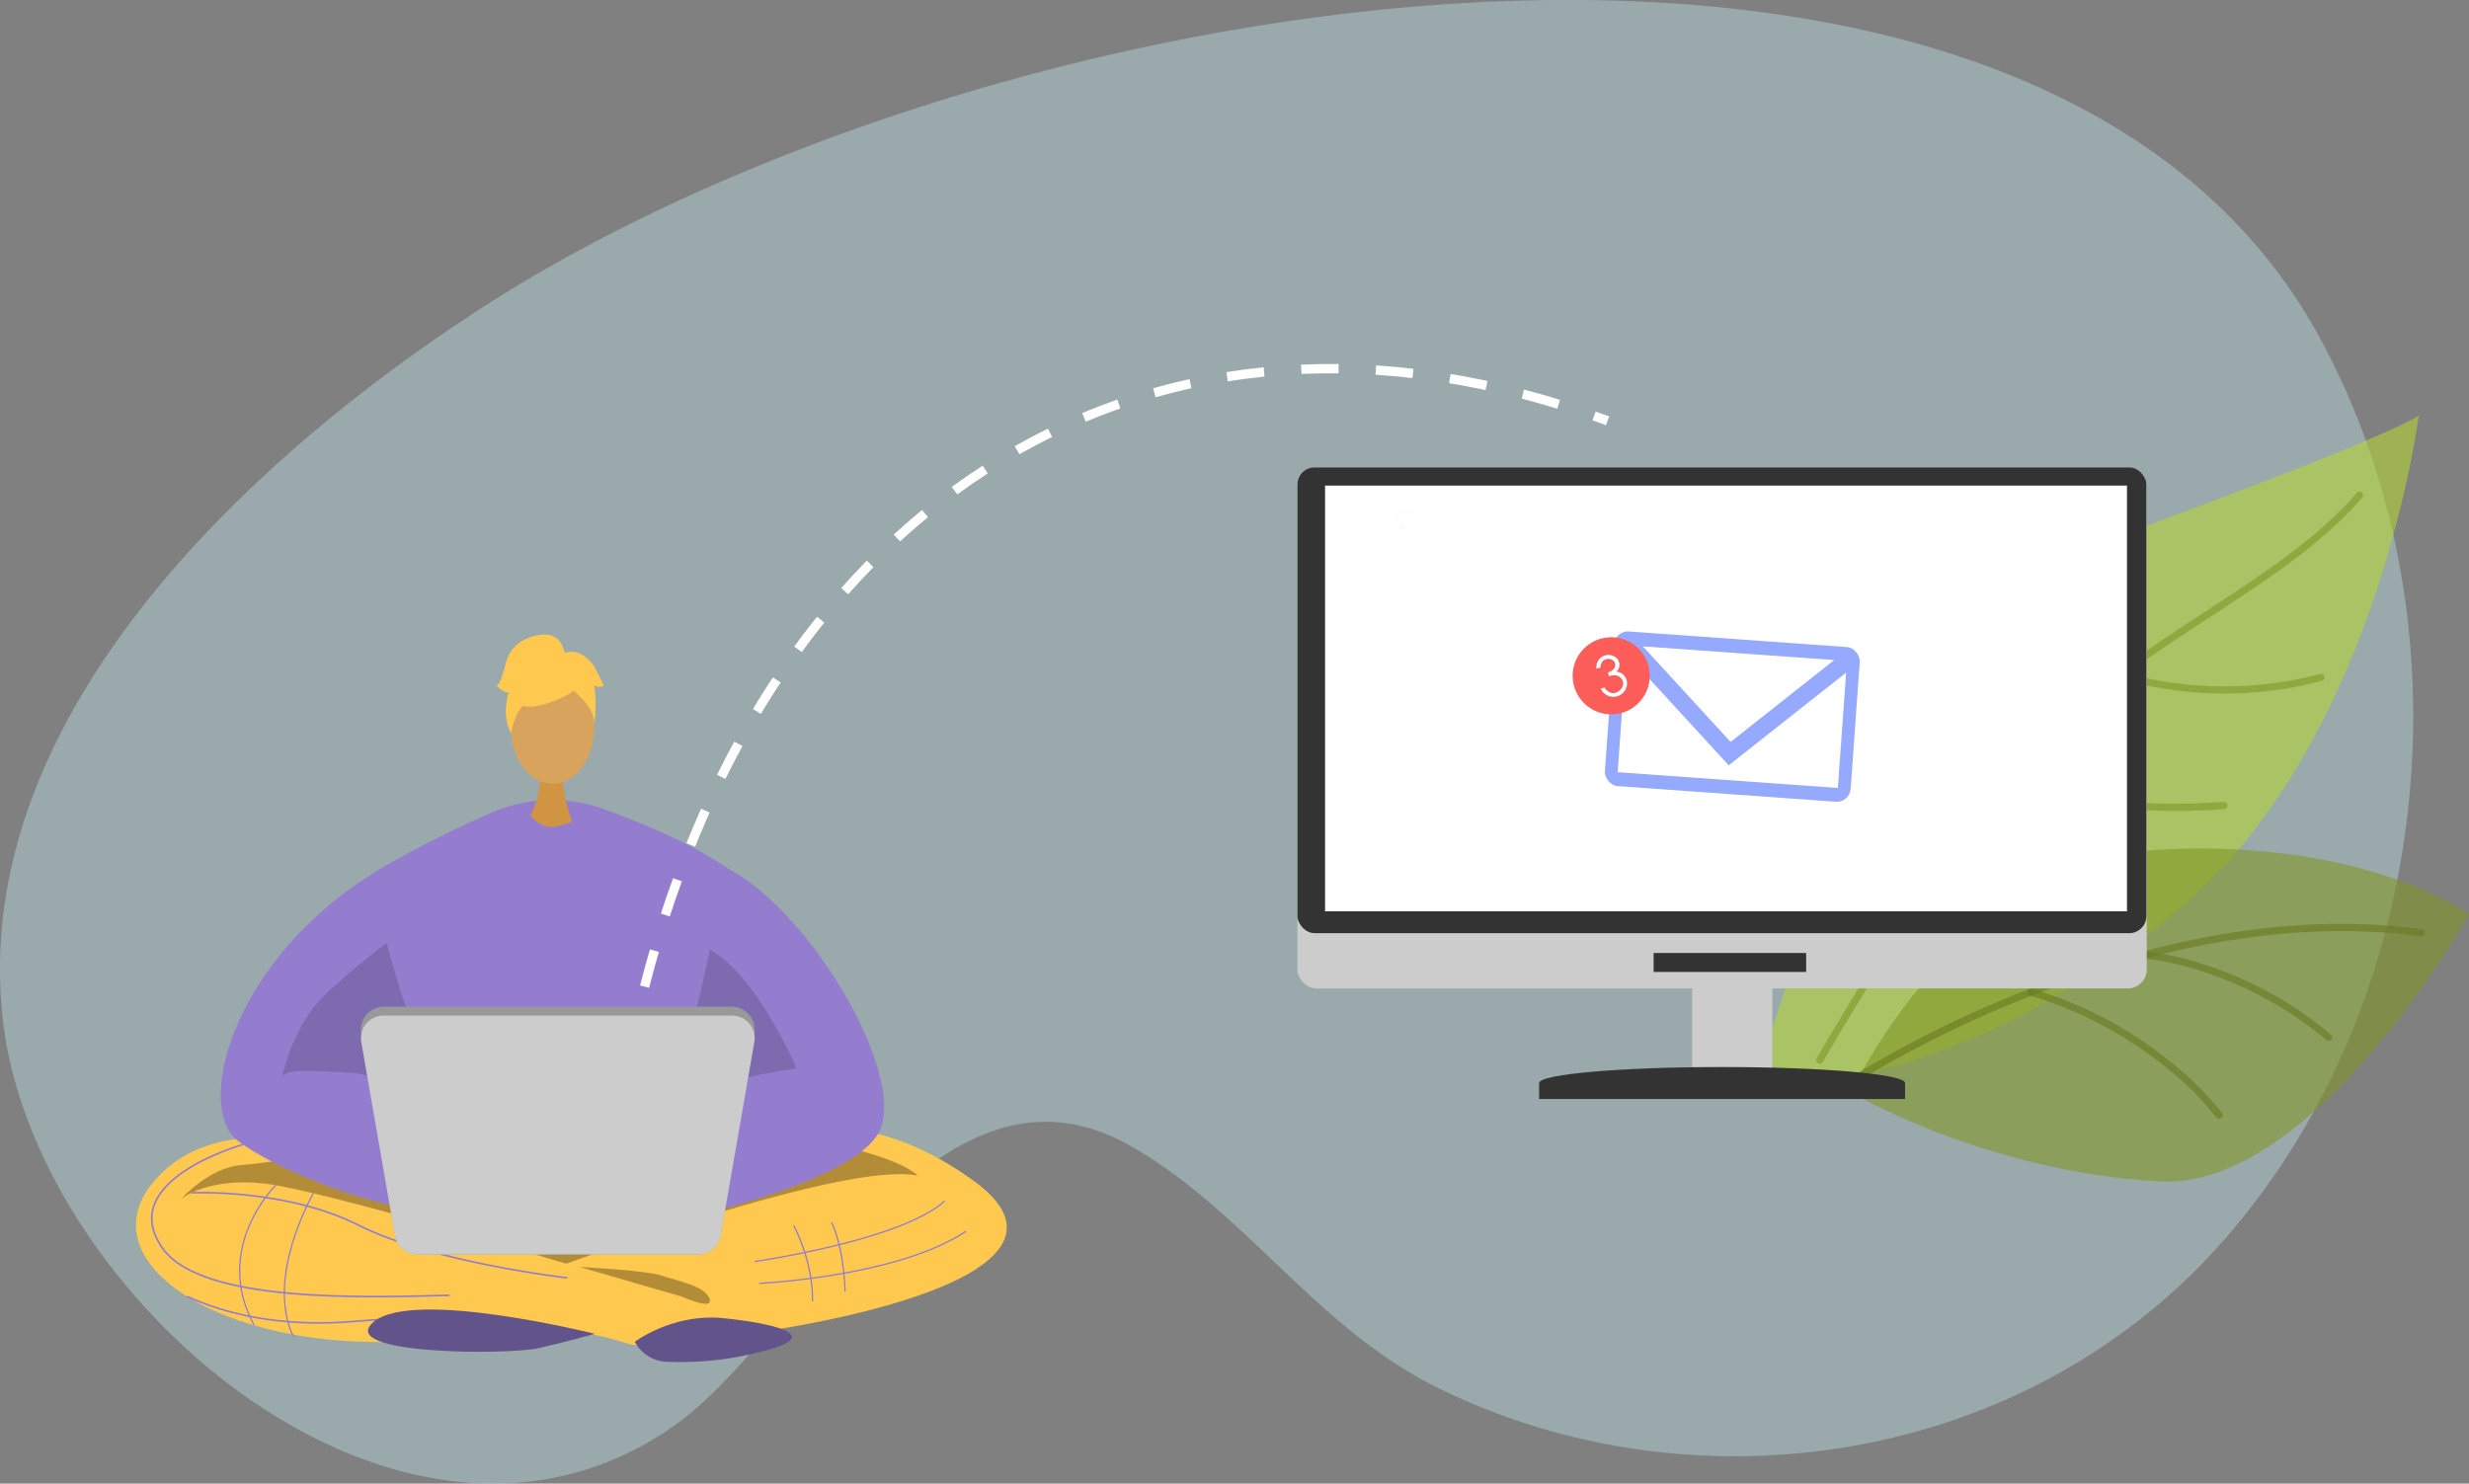 <svg xmlns="http://www.w3.org/2000/svg" width="714.999" height="429.741" viewBox="0 0 714.999 429.741"><rect x="0" y="0" width="714.999" height="429.741" fill="#808080" stroke="none"/><defs><style>.a{fill:#b6d7db;opacity:0.49;}.b{fill:#b3d336;}.b,.c,.d{opacity:0.6;}.c{fill:#809627;}.d{fill:#687a20;}.e{fill:#ffc84f;}.f{opacity:0.3;}.g{fill:#947dce;}.h{opacity:0.15;}.i{fill:#62548a;}.j,.k,.n,.v{fill:none;stroke-miterlimit:10;}.j,.k,.n{stroke:#947dce;}.j{stroke-width:0.487px;}.k{stroke-width:0.475px;}.l{fill:#999;}.m{fill:#ccc;}.n{stroke-width:0.374px;}.o{fill:#d19442;}.p{fill:#d8a35d;}.q{fill:#333;}.r{fill:#fff;}.s{fill:#fefcf9;}.t{fill:#95a9fe;}.u{fill:#fd5e5a;}.v{stroke:#fff;stroke-width:2.699px;stroke-dasharray:10.798;}</style></defs><g transform="translate(-436.981 -306.696)"><path class="a" d="M437.942,603.161c9.791,80.167,116.244,171.806,194.568,116.3,36.478-25.849,75.53-113.107,132.119-80.708,33.193,19,53.427,52.6,88.945,70.039,74.7,36.682,169.471,21.8,226.013-41.305,54.707-61.055,70.089-153.5,43.542-230.33a213.774,213.774,0,0,0-15.021-33.8c-79.967-144.315-359.379-106.882-513.351-18.61C554.691,407.723,424.56,493.574,437.942,603.161Z" transform="translate(0)"/><g transform="translate(947.1 427.04)"><path class="b" d="M902.968,604.115s34.585-127.162,110.261-155.091,80.059-32.4,80.059-32.4-11.6,92.46-67.3,141.086S919.342,609.4,919.342,609.4Z" transform="translate(-902.968 -416.629)"/><path class="c" d="M926.69,601.841s31.089-67.468,90.253-70.355,88.658,18.727,88.658,18.727-44.58,79.982-89.694,77.436C965.069,624.782,926.69,601.841,926.69,601.841Z" transform="translate(-900.721 -405.776)"/><g transform="translate(21.503 147.269)"><path class="d" d="M923.473,599.865a1.027,1.027,0,0,0,.747-.16,320.737,320.737,0,0,1,52.77-26.817c28.78-11.554,72.1-24.074,115.046-18.11a1.034,1.034,0,1,0,.285-2.049c-19.18-2.664-40.018-1.939-61.935,2.155a288.42,288.42,0,0,0-54.21,16.1,322.819,322.819,0,0,0-53.1,27,1.034,1.034,0,0,0,.4,1.881Z" transform="translate(-922.61 -551.158)"/></g><g transform="translate(15.834 22.074)"><path class="c" d="M918.295,602.462a1.035,1.035,0,0,0,1.076-.517,781.27,781.27,0,0,1,50.534-76.63c17.352-23.292,39.824-37.979,61.555-52.182,16.775-10.964,32.62-21.321,44.079-34.631a1.034,1.034,0,0,0-1.568-1.35c-11.268,13.089-26.994,23.368-43.644,34.249-21.883,14.3-44.511,29.092-62.082,52.678a783.535,783.535,0,0,0-50.683,76.858,1.033,1.033,0,0,0,.731,1.524Z" transform="translate(-917.432 -436.793)"/></g><g transform="translate(109.699 155.226)"><path class="d" d="M1057.551,584.341a1.035,1.035,0,0,0,.84-1.812,109.512,109.512,0,0,0-36.913-20.367,80.529,80.529,0,0,0-17.2-3.734,1.034,1.034,0,0,0-.142,2.064,80.328,80.328,0,0,1,16.782,3.665,107.445,107.445,0,0,1,36.138,19.955A1.021,1.021,0,0,0,1057.551,584.341Z" transform="translate(-1003.177 -558.426)"/></g><g transform="translate(76.996 165.999)"><path class="d" d="M1028.684,605.988a1.034,1.034,0,0,0,1.007-1.63,87.408,87.408,0,0,0-13.8-13.965,117.211,117.211,0,0,0-41.264-22.082,1.035,1.035,0,0,0-.59,1.984,115.124,115.124,0,0,1,40.53,21.688,87.026,87.026,0,0,1,13.448,13.6A1.033,1.033,0,0,0,1028.684,605.988Z" transform="translate(-973.302 -568.267)"/></g><g transform="translate(102.691 73.961)"><path class="c" d="M1010.046,489.268c1.458.246,3.026.479,4.7.686a109.58,109.58,0,0,0,41.625-2.864,1.035,1.035,0,1,0-.54-2A107.452,107.452,0,0,1,1015,487.9a83.959,83.959,0,0,1-16.831-3.646,1.035,1.035,0,0,0-.714,1.942A76.768,76.768,0,0,0,1010.046,489.268Z" transform="translate(-996.775 -484.191)"/></g><g transform="translate(70.566 103.685)"><path class="c" d="M990.537,520.165a170.423,170.423,0,0,0,40.312,1.492,1.034,1.034,0,0,0-.147-2.064c-22.179,1.571-37.78-.717-46.961-2.914-9.94-2.379-14.7-5.164-14.749-5.191a1.034,1.034,0,0,0-1.059,1.777c.2.119,4.994,2.939,15.19,5.394C985.255,519.171,987.726,519.69,990.537,520.165Z" transform="translate(-967.43 -511.344)"/></g></g><g transform="translate(476.352 490.485)"><g transform="translate(0 47.941)"><path class="e" d="M595.245,641.634S514.752,585.725,480.7,617.962c-27.187,25.74,21.071,55.98,82.808,47.849,43.455-5.723,48.38,2.59,55.993,2.411,56.639-4.341,132.958-21.286,95.818-47.909-50.6-36.268-84.819,2.182-102.449,11.752Z" transform="translate(-472.945 -510.171)"/><path class="f" d="M698.179,618.606c-21.156-4.366-101.751,25.522-101.751,25.522s-70.184-21.156-86.975-23.171-24.514,4.365-24.514,4.365,7.922-8.927,17.126-9.739,22.5-3.021,22.5-3.021,134.324-6.381,152.122-2.351S698.179,618.606,698.179,618.606Z" transform="translate(-471.809 -509.807)"/><path class="g" d="M588.389,518.378a43.907,43.907,0,0,0-17.592,3.675c-15.256,6.67-43.671,20.691-44.131,27.538-.609,9.068,13.594,82.621,41.061,92.191a82.118,82.118,0,0,0,25.445,4.238,43.894,43.894,0,0,0,42.162-29.411c8.657-24.688,19.3-59.972,13.253-69.519-7.052-11.135-32.43-21.45-45.3-26.107a43.8,43.8,0,0,0-14.9-2.6Z" transform="translate(-467.86 -518.378)"/><path class="g" d="M546.577,534.352c-47.4,25.4-59.044,71.26-46.508,81.368,8.785,7.083,41.909,22.75,70.618,21.742a468.411,468.411,0,0,1,55.675,1.7s49.251-10.021,59.074-24.781-17.429-62.706-41.864-76.565S546.577,534.352,546.577,534.352Z" transform="translate(-470.821 -517.22)"/><path class="h" d="M625.96,558c13.432,7.164,25.138,34.31,25.138,34.31s-30.224,4.7-36.492,9.4.9-1.791,4.478-14.775S625.96,558,625.96,558Z" transform="translate(-459.764 -514.626)"/><path class="h" d="M541.992,556.208c3.134,14.329,18.134,54.329,18.134,54.329s-13.893-15.823-28.656-16.718-20.241-1.119-20.148,2.462c.019.708,2.462-15.894,13.88-26.193S541.992,556.208,541.992,556.208Z" transform="translate(-469.311 -514.795)"/><path class="i" d="M604.909,662.346S615.99,654,630.6,655.508s27.2,4.7,14.608,8.645a92.583,92.583,0,0,1-31.732,3.948A10.965,10.965,0,0,1,604.909,662.346Z" transform="translate(-460.448 -505.408)"/></g><path class="j" d="M503.56,609.553s-37.327,10.365-23.26,30.091c11.3,15.855,58.283,14.2,83.063,13.567" transform="translate(-472.549 -461.802)"/><path class="k" d="M487.63,622.32s27.243-1.32,48.514,9.43,60.335,15.21,60.335,15.21" transform="translate(-471.555 -460.598)"/><path class="l" d="M630.029,644.814H548.92a6.691,6.691,0,0,1-6.6-5.584l-9.779-58.368a6.689,6.689,0,0,1,6.6-7.8H639.808a6.689,6.689,0,0,1,6.6,7.8l-9.779,58.368A6.691,6.691,0,0,1,630.029,644.814Z" transform="translate(-467.31 -465.258)"/><path class="m" d="M630.029,644.59H548.92a6.624,6.624,0,0,1-6.6-5.383l-9.779-56.263a6.525,6.525,0,0,1,6.6-7.513H639.808a6.525,6.525,0,0,1,6.6,7.513l-9.779,56.263A6.624,6.624,0,0,1,630.029,644.59Z" transform="translate(-467.31 -465.034)"/><path class="k" d="M486.513,649.759c10.437,4.754,26.542,9.118,48.823,7.176,43.738-3.811,58.152,5.386,58.152,5.386" transform="translate(-471.661 -457.994)"/><path class="i" d="M600.009,660.219c-.485-.083-52.384-13.073-63.968-3.5s38.783,9.733,47.85,7.637S600.009,660.219,600.009,660.219Z" transform="translate(-467.133 -457.668)"/><path class="n" d="M636.633,642s42.3-6,55-17.5" transform="translate(-457.443 -460.386)"/><path class="n" d="M637.825,647.593s40.141-1.887,59.868-15.1" transform="translate(-457.33 -459.629)"/><path class="n" d="M646.938,630.93s5.634,10.292,5.463,21.958" transform="translate(-456.467 -459.778)"/><path class="n" d="M656.943,630.147s3.431,6.175,3.945,20.07" transform="translate(-455.52 -459.852)"/><g transform="translate(104.334)"><path class="o" d="M580.448,510.408s1,11.192-5.9,17.382,15.909,0,15.909,0-4.245-10.719-3.293-17.382S580.448,510.408,580.448,510.408Z" transform="translate(-567.78 -471.472)"/><ellipse class="p" cx="12.07" cy="16.468" rx="12.07" ry="16.468" transform="translate(4.24 10.341)"/><g transform="translate(4.097 4.591)"><path class="e" d="M588.666,491.543s-20.9,11.585-14.694-7.015C578.263,471.659,602.917,483.251,588.666,491.543Z" transform="translate(-571.917 -478.779)"/><path class="e" d="M585.715,487.028s11.69,6.937,10.563,13.9c0,0,2.578-20.776-9.047-21.3s-16.125.6-15.093,22.57C572.138,502.2,575.516,484.719,585.715,487.028Z" transform="translate(-571.995 -478.707)"/></g><path class="e" d="M588.092,480.23s-.587-6.474-7.005-5.557-9.167,4.584-10.084,8.251-1.834,6.417-2.75,6.417c0,0,2.75,2.75,3.667,1.834,0,0-2.38,6.593.644,12.006,0,0,1.19-8.338,5.773-9.256S588.092,480.23,588.092,480.23Z" transform="translate(-568.253 -474.585)"/><path class="e" d="M585.84,479.741s4.583-2.75,9.167,3.667l2.75,5.5s-.916.916-2.75,0c0,0,.835,6.459-.04,10.105l-2.709-11.023Z" transform="translate(-566.587 -474.152)"/></g><path class="g" d="M577.132,520.769s3.6,6.518,9.093,4.974a42.514,42.514,0,0,0,7.032-2.369s8.063,10.774,4.289,12.49-31.049,4.975-32.422-1.029,11.665-13.551,11.665-13.551" transform="translate(-464.225 -470.211)"/><path class="n" d="M510.82,620.3s-18.5,18.089-6.24,40.6" transform="translate(-470.347 -460.784)"/><path class="n" d="M520.618,622.436s-14.063,24.112-5.814,41.526" transform="translate(-469.227 -460.582)"/><path class="f" d="M590.348,641.95l29.557,8.572s9.394,4.259,8.019.593-8.913-5.041-13.735-6.645S590.348,641.95,590.348,641.95Z" transform="translate(-461.827 -458.734)"/></g><g transform="translate(812.708 442.083)"><rect class="m" width="23.236" height="26.984" transform="translate(114.283 149.91)"/><rect class="m" width="245.947" height="150.927" rx="5.478"/><g transform="translate(69.988 173.689)"><path class="q" d="M844.135,598.3v-4.627c0-2.566,23.73-4.639,52.985-4.639s52.982,2.073,52.982,4.639V598.3Z" transform="translate(-844.135 -589.033)"/></g><g transform="translate(103.144 140.656)"><rect class="q" width="44.171" height="5.491"/></g><rect class="q" width="245.852" height="134.919" rx="4.985"/><rect class="r" width="232.229" height="123.322" transform="translate(7.998 5.269)"/><path class="s" d="M808.649,444.526c0,.543.011,1.087,0,1.629-.007.22.069.287.275.259a1.577,1.577,0,0,1,.305,0,.26.26,0,0,1,.274.273.25.25,0,0,1-.254.289q-.879.029-1.756.035a.269.269,0,0,1-.3-.28c-.005-.189.112-.273.283-.3.033,0,.067,0,.1-.005.49-.019.492-.019.49-.522,0-1-.005-2,0-3,0-.173-.043-.243-.226-.229-.254.018-.509.02-.763.016-.16,0-.232.032-.195.215.055.274.081.554.126.83.032.2-.039.346-.245.371s-.294-.105-.323-.286c-.07-.436-.14-.871-.2-1.307-.039-.278.068-.389.384-.4.992-.032,1.986-.011,2.978-.077.161-.01.322-.023.483-.028.245-.009.369.105.363.348-.007.348-.024.7-.039,1.042a.275.275,0,0,1-.284.3c-.184,0-.276-.117-.281-.294-.005-.211-.007-.424,0-.636,0-.122-.032-.166-.159-.157-.279.02-.559.039-.839.037-.176,0-.211.073-.209.229.007.552,0,1.1,0,1.655Z" transform="translate(-777.737 -429.269)"/></g><g transform="translate(901.458 489.322)"><g transform="translate(0)"><rect class="t" width="71.348" height="44.911" rx="4.014" transform="translate(3.206) rotate(4.094)"/><g transform="translate(3.985 4.601)"><path class="r" d="M927,481.691l-55.418-3.966,25.4,27.683Z" transform="translate(-864.283 -477.725)"/><path class="r" d="M897.078,512l-29.7-32.37L864.914,514l63.768,4.564,2.392-33.424Z" transform="translate(-864.914 -477.544)"/></g></g></g><circle class="u" cx="11.171" cy="11.171" r="11.171" transform="translate(892.402 491.277)"/><g transform="translate(899.295 496.406)"><path class="r" d="M860.457,483.656l-1.149.332a3.5,3.5,0,0,1,5.719-3.177,2.68,2.68,0,0,1,.046,4.027,3.393,3.393,0,0,1,2.948,4.348,3.956,3.956,0,0,1-7.46.548l1.1-.319c2.443,4.07,7.347-.461,4.524-2.916-.937-.816-2.039-.669-3.285-.379l-.3-1.034c1.278-.369,2.443-1.374,2.078-2.642-.461-1.6-2.8-1.719-3.731-.438A3.246,3.246,0,0,0,860.457,483.656Z" transform="translate(-859.298 -479.993)"/></g><path class="v" d="M607.5,583.241c35.836-140.322,146.985-212.418,278.875-163.913" transform="translate(16.149 9.238)"/></g></svg>